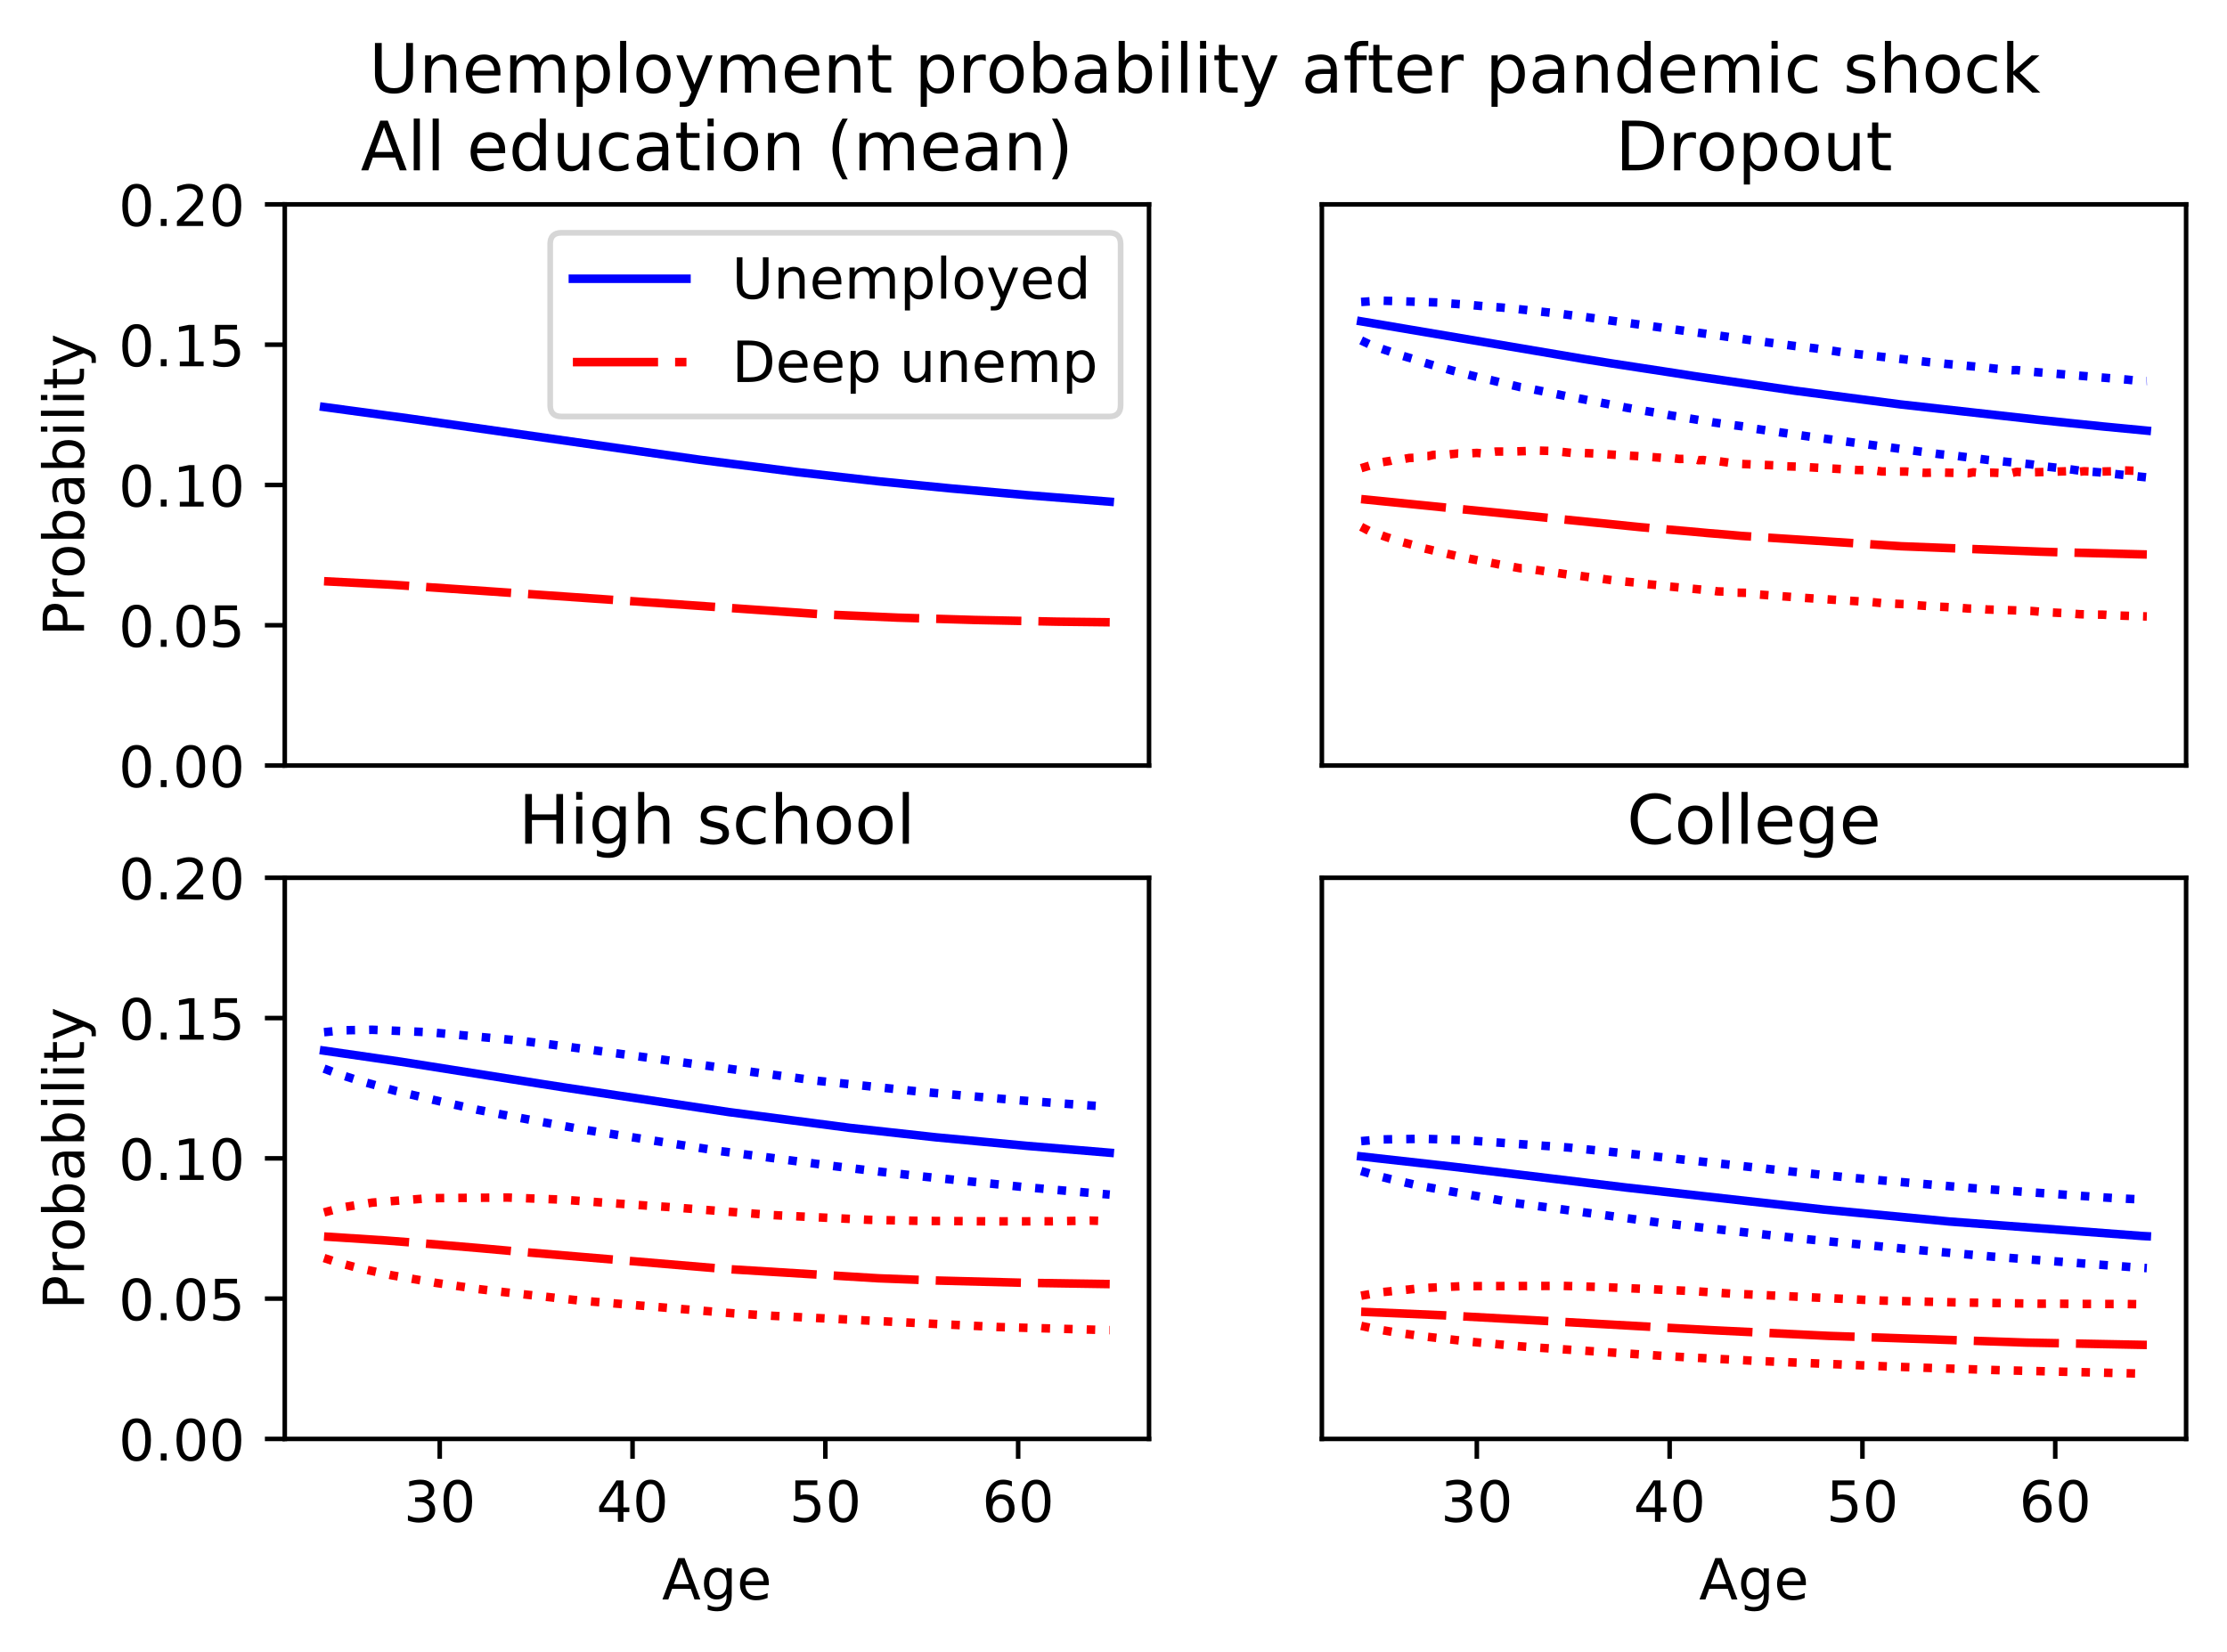 <?xml version="1.0" encoding="utf-8" standalone="no"?>
<!DOCTYPE svg PUBLIC "-//W3C//DTD SVG 1.1//EN"
  "http://www.w3.org/Graphics/SVG/1.1/DTD/svg11.dtd">
<!-- Created with matplotlib (https://matplotlib.org/) -->
<svg height="290.996pt" version="1.1" viewBox="0 0 392.144 290.996" width="392.144pt" xmlns="http://www.w3.org/2000/svg" xmlns:xlink="http://www.w3.org/1999/xlink">
 <defs>
  <style type="text/css">
*{stroke-linecap:butt;stroke-linejoin:round;}
  </style>
 </defs>
 <g id="figure_1">
  <g id="patch_1">
   <path d="M 0 290.996 
L 392.144 290.996 
L 392.144 0 
L 0 0 
z
" style="fill:#ffffff;"/>
  </g>
  <g id="axes_1">
   <g id="patch_2">
    <path d="M 50.144 134.836 
L 202.326 134.836 
L 202.326 36 
L 50.144 36 
z
" style="fill:#ffffff;"/>
   </g>
   <g id="matplotlib.axis_1"/>
   <g id="matplotlib.axis_2">
    <g id="ytick_1">
     <g id="line2d_1">
      <defs>
       <path d="M 0 0 
L -3.5 0 
" id="m59040269ff" style="stroke:#000000;stroke-width:0.8;"/>
      </defs>
      <g>
       <use style="stroke:#000000;stroke-width:0.8;" x="50.144" xlink:href="#m59040269ff" y="134.836"/>
      </g>
     </g>
     <g id="text_1">
      <!-- 0.00 -->
      <defs>
       <path d="M 31.781 66.406 
Q 24.172 66.406 20.328 58.906 
Q 16.5 51.422 16.5 36.375 
Q 16.5 21.391 20.328 13.891 
Q 24.172 6.391 31.781 6.391 
Q 39.453 6.391 43.281 13.891 
Q 47.125 21.391 47.125 36.375 
Q 47.125 51.422 43.281 58.906 
Q 39.453 66.406 31.781 66.406 
z
M 31.781 74.219 
Q 44.047 74.219 50.516 64.516 
Q 56.984 54.828 56.984 36.375 
Q 56.984 17.969 50.516 8.266 
Q 44.047 -1.422 31.781 -1.422 
Q 19.531 -1.422 13.062 8.266 
Q 6.594 17.969 6.594 36.375 
Q 6.594 54.828 13.062 64.516 
Q 19.531 74.219 31.781 74.219 
z
" id="DejaVuSans-48"/>
       <path d="M 10.688 12.406 
L 21 12.406 
L 21 0 
L 10.688 0 
z
" id="DejaVuSans-46"/>
      </defs>
      <g transform="translate(20.878 138.636)scale(0.1 -0.1)">
       <use xlink:href="#DejaVuSans-48"/>
       <use x="63.623" xlink:href="#DejaVuSans-46"/>
       <use x="95.41" xlink:href="#DejaVuSans-48"/>
       <use x="159.033" xlink:href="#DejaVuSans-48"/>
      </g>
     </g>
    </g>
    <g id="ytick_2">
     <g id="line2d_2">
      <g>
       <use style="stroke:#000000;stroke-width:0.8;" x="50.144" xlink:href="#m59040269ff" y="110.127"/>
      </g>
     </g>
     <g id="text_2">
      <!-- 0.05 -->
      <defs>
       <path d="M 10.797 72.906 
L 49.516 72.906 
L 49.516 64.594 
L 19.828 64.594 
L 19.828 46.734 
Q 21.969 47.469 24.109 47.828 
Q 26.266 48.188 28.422 48.188 
Q 40.625 48.188 47.75 41.5 
Q 54.891 34.812 54.891 23.391 
Q 54.891 11.625 47.562 5.094 
Q 40.234 -1.422 26.906 -1.422 
Q 22.312 -1.422 17.547 -0.641 
Q 12.797 0.141 7.719 1.703 
L 7.719 11.625 
Q 12.109 9.234 16.797 8.062 
Q 21.484 6.891 26.703 6.891 
Q 35.156 6.891 40.078 11.328 
Q 45.016 15.766 45.016 23.391 
Q 45.016 31 40.078 35.438 
Q 35.156 39.891 26.703 39.891 
Q 22.75 39.891 18.812 39.016 
Q 14.891 38.141 10.797 36.281 
z
" id="DejaVuSans-53"/>
      </defs>
      <g transform="translate(20.878 113.926)scale(0.1 -0.1)">
       <use xlink:href="#DejaVuSans-48"/>
       <use x="63.623" xlink:href="#DejaVuSans-46"/>
       <use x="95.41" xlink:href="#DejaVuSans-48"/>
       <use x="159.033" xlink:href="#DejaVuSans-53"/>
      </g>
     </g>
    </g>
    <g id="ytick_3">
     <g id="line2d_3">
      <g>
       <use style="stroke:#000000;stroke-width:0.8;" x="50.144" xlink:href="#m59040269ff" y="85.418"/>
      </g>
     </g>
     <g id="text_3">
      <!-- 0.10 -->
      <defs>
       <path d="M 12.406 8.297 
L 28.516 8.297 
L 28.516 63.922 
L 10.984 60.406 
L 10.984 69.391 
L 28.422 72.906 
L 38.281 72.906 
L 38.281 8.297 
L 54.391 8.297 
L 54.391 0 
L 12.406 0 
z
" id="DejaVuSans-49"/>
      </defs>
      <g transform="translate(20.878 89.217)scale(0.1 -0.1)">
       <use xlink:href="#DejaVuSans-48"/>
       <use x="63.623" xlink:href="#DejaVuSans-46"/>
       <use x="95.41" xlink:href="#DejaVuSans-49"/>
       <use x="159.033" xlink:href="#DejaVuSans-48"/>
      </g>
     </g>
    </g>
    <g id="ytick_4">
     <g id="line2d_4">
      <g>
       <use style="stroke:#000000;stroke-width:0.8;" x="50.144" xlink:href="#m59040269ff" y="60.709"/>
      </g>
     </g>
     <g id="text_4">
      <!-- 0.15 -->
      <g transform="translate(20.878 64.508)scale(0.1 -0.1)">
       <use xlink:href="#DejaVuSans-48"/>
       <use x="63.623" xlink:href="#DejaVuSans-46"/>
       <use x="95.41" xlink:href="#DejaVuSans-49"/>
       <use x="159.033" xlink:href="#DejaVuSans-53"/>
      </g>
     </g>
    </g>
    <g id="ytick_5">
     <g id="line2d_5">
      <g>
       <use style="stroke:#000000;stroke-width:0.8;" x="50.144" xlink:href="#m59040269ff" y="36"/>
      </g>
     </g>
     <g id="text_5">
      <!-- 0.20 -->
      <defs>
       <path d="M 19.188 8.297 
L 53.609 8.297 
L 53.609 0 
L 7.328 0 
L 7.328 8.297 
Q 12.938 14.109 22.625 23.891 
Q 32.328 33.688 34.812 36.531 
Q 39.547 41.844 41.422 45.531 
Q 43.312 49.219 43.312 52.781 
Q 43.312 58.594 39.234 62.25 
Q 35.156 65.922 28.609 65.922 
Q 23.969 65.922 18.812 64.312 
Q 13.672 62.703 7.812 59.422 
L 7.812 69.391 
Q 13.766 71.781 18.938 73 
Q 24.125 74.219 28.422 74.219 
Q 39.75 74.219 46.484 68.547 
Q 53.219 62.891 53.219 53.422 
Q 53.219 48.922 51.531 44.891 
Q 49.859 40.875 45.406 35.406 
Q 44.188 33.984 37.641 27.219 
Q 31.109 20.453 19.188 8.297 
z
" id="DejaVuSans-50"/>
      </defs>
      <g transform="translate(20.878 39.799)scale(0.1 -0.1)">
       <use xlink:href="#DejaVuSans-48"/>
       <use x="63.623" xlink:href="#DejaVuSans-46"/>
       <use x="95.41" xlink:href="#DejaVuSans-50"/>
       <use x="159.033" xlink:href="#DejaVuSans-48"/>
      </g>
     </g>
    </g>
    <g id="text_6">
     <!-- Probability -->
     <defs>
      <path d="M 19.672 64.797 
L 19.672 37.406 
L 32.078 37.406 
Q 38.969 37.406 42.719 40.969 
Q 46.484 44.531 46.484 51.125 
Q 46.484 57.672 42.719 61.234 
Q 38.969 64.797 32.078 64.797 
z
M 9.812 72.906 
L 32.078 72.906 
Q 44.344 72.906 50.609 67.359 
Q 56.891 61.812 56.891 51.125 
Q 56.891 40.328 50.609 34.812 
Q 44.344 29.297 32.078 29.297 
L 19.672 29.297 
L 19.672 0 
L 9.812 0 
z
" id="DejaVuSans-80"/>
      <path d="M 41.109 46.297 
Q 39.594 47.172 37.812 47.578 
Q 36.031 48 33.891 48 
Q 26.266 48 22.188 43.047 
Q 18.109 38.094 18.109 28.812 
L 18.109 0 
L 9.078 0 
L 9.078 54.688 
L 18.109 54.688 
L 18.109 46.188 
Q 20.953 51.172 25.484 53.578 
Q 30.031 56 36.531 56 
Q 37.453 56 38.578 55.875 
Q 39.703 55.766 41.062 55.516 
z
" id="DejaVuSans-114"/>
      <path d="M 30.609 48.391 
Q 23.391 48.391 19.188 42.75 
Q 14.984 37.109 14.984 27.297 
Q 14.984 17.484 19.156 11.844 
Q 23.344 6.203 30.609 6.203 
Q 37.797 6.203 41.984 11.859 
Q 46.188 17.531 46.188 27.297 
Q 46.188 37.016 41.984 42.703 
Q 37.797 48.391 30.609 48.391 
z
M 30.609 56 
Q 42.328 56 49.016 48.375 
Q 55.719 40.766 55.719 27.297 
Q 55.719 13.875 49.016 6.219 
Q 42.328 -1.422 30.609 -1.422 
Q 18.844 -1.422 12.172 6.219 
Q 5.516 13.875 5.516 27.297 
Q 5.516 40.766 12.172 48.375 
Q 18.844 56 30.609 56 
z
" id="DejaVuSans-111"/>
      <path d="M 48.688 27.297 
Q 48.688 37.203 44.609 42.844 
Q 40.531 48.484 33.406 48.484 
Q 26.266 48.484 22.188 42.844 
Q 18.109 37.203 18.109 27.297 
Q 18.109 17.391 22.188 11.75 
Q 26.266 6.109 33.406 6.109 
Q 40.531 6.109 44.609 11.75 
Q 48.688 17.391 48.688 27.297 
z
M 18.109 46.391 
Q 20.953 51.266 25.266 53.625 
Q 29.594 56 35.594 56 
Q 45.562 56 51.781 48.094 
Q 58.016 40.188 58.016 27.297 
Q 58.016 14.406 51.781 6.484 
Q 45.562 -1.422 35.594 -1.422 
Q 29.594 -1.422 25.266 0.953 
Q 20.953 3.328 18.109 8.203 
L 18.109 0 
L 9.078 0 
L 9.078 75.984 
L 18.109 75.984 
z
" id="DejaVuSans-98"/>
      <path d="M 34.281 27.484 
Q 23.391 27.484 19.188 25 
Q 14.984 22.516 14.984 16.5 
Q 14.984 11.719 18.141 8.906 
Q 21.297 6.109 26.703 6.109 
Q 34.188 6.109 38.703 11.406 
Q 43.219 16.703 43.219 25.484 
L 43.219 27.484 
z
M 52.203 31.203 
L 52.203 0 
L 43.219 0 
L 43.219 8.297 
Q 40.141 3.328 35.547 0.953 
Q 30.953 -1.422 24.312 -1.422 
Q 15.922 -1.422 10.953 3.297 
Q 6 8.016 6 15.922 
Q 6 25.141 12.172 29.828 
Q 18.359 34.516 30.609 34.516 
L 43.219 34.516 
L 43.219 35.406 
Q 43.219 41.609 39.141 45 
Q 35.062 48.391 27.688 48.391 
Q 23 48.391 18.547 47.266 
Q 14.109 46.141 10.016 43.891 
L 10.016 52.203 
Q 14.938 54.109 19.578 55.047 
Q 24.219 56 28.609 56 
Q 40.484 56 46.344 49.844 
Q 52.203 43.703 52.203 31.203 
z
" id="DejaVuSans-97"/>
      <path d="M 9.422 54.688 
L 18.406 54.688 
L 18.406 0 
L 9.422 0 
z
M 9.422 75.984 
L 18.406 75.984 
L 18.406 64.594 
L 9.422 64.594 
z
" id="DejaVuSans-105"/>
      <path d="M 9.422 75.984 
L 18.406 75.984 
L 18.406 0 
L 9.422 0 
z
" id="DejaVuSans-108"/>
      <path d="M 18.312 70.219 
L 18.312 54.688 
L 36.812 54.688 
L 36.812 47.703 
L 18.312 47.703 
L 18.312 18.016 
Q 18.312 11.328 20.141 9.422 
Q 21.969 7.516 27.594 7.516 
L 36.812 7.516 
L 36.812 0 
L 27.594 0 
Q 17.188 0 13.234 3.875 
Q 9.281 7.766 9.281 18.016 
L 9.281 47.703 
L 2.688 47.703 
L 2.688 54.688 
L 9.281 54.688 
L 9.281 70.219 
z
" id="DejaVuSans-116"/>
      <path d="M 32.172 -5.078 
Q 28.375 -14.844 24.75 -17.812 
Q 21.141 -20.797 15.094 -20.797 
L 7.906 -20.797 
L 7.906 -13.281 
L 13.188 -13.281 
Q 16.891 -13.281 18.938 -11.516 
Q 21 -9.766 23.484 -3.219 
L 25.094 0.875 
L 2.984 54.688 
L 12.5 54.688 
L 29.594 11.922 
L 46.688 54.688 
L 56.203 54.688 
z
" id="DejaVuSans-121"/>
     </defs>
     <g transform="translate(14.798 112.045)rotate(-90)scale(0.1 -0.1)">
      <use xlink:href="#DejaVuSans-80"/>
      <use x="60.287" xlink:href="#DejaVuSans-114"/>
      <use x="101.369" xlink:href="#DejaVuSans-111"/>
      <use x="162.551" xlink:href="#DejaVuSans-98"/>
      <use x="226.027" xlink:href="#DejaVuSans-97"/>
      <use x="287.307" xlink:href="#DejaVuSans-98"/>
      <use x="350.783" xlink:href="#DejaVuSans-105"/>
      <use x="378.566" xlink:href="#DejaVuSans-108"/>
      <use x="406.35" xlink:href="#DejaVuSans-105"/>
      <use x="434.133" xlink:href="#DejaVuSans-116"/>
      <use x="473.342" xlink:href="#DejaVuSans-121"/>
     </g>
    </g>
   </g>
   <g id="line2d_6">
    <path clip-path="url(#p98e1ebd92c)" d="M 57.061 71.687 
L 72.339 73.752 
L 123.264 80.984 
L 140.239 83.139 
L 154.668 84.77 
L 167.399 86.025 
L 180.979 87.224 
L 195.408 88.365 
L 195.408 88.365 
" style="fill:none;stroke:#0000ff;stroke-linecap:square;stroke-width:1.5;"/>
   </g>
   <g id="line2d_7">
    <path clip-path="url(#p98e1ebd92c)" d="M 57.061 102.374 
L 68.944 102.987 
L 85.919 104.137 
L 144.483 108.187 
L 158.063 108.785 
L 171.643 109.197 
L 186.072 109.493 
L 195.408 109.602 
L 195.408 109.602 
" style="fill:none;stroke:#ff0000;stroke-dasharray:15,3;stroke-dashoffset:0;stroke-width:1.5;"/>
   </g>
   <g id="patch_3">
    <path d="M 50.144 134.836 
L 50.144 36 
" style="fill:none;stroke:#000000;stroke-linecap:square;stroke-linejoin:miter;stroke-width:0.8;"/>
   </g>
   <g id="patch_4">
    <path d="M 202.326 134.836 
L 202.326 36 
" style="fill:none;stroke:#000000;stroke-linecap:square;stroke-linejoin:miter;stroke-width:0.8;"/>
   </g>
   <g id="patch_5">
    <path d="M 50.144 134.836 
L 202.326 134.836 
" style="fill:none;stroke:#000000;stroke-linecap:square;stroke-linejoin:miter;stroke-width:0.8;"/>
   </g>
   <g id="patch_6">
    <path d="M 50.144 36 
L 202.326 36 
" style="fill:none;stroke:#000000;stroke-linecap:square;stroke-linejoin:miter;stroke-width:0.8;"/>
   </g>
   <g id="text_7">
    <!-- All education (mean) -->
    <defs>
     <path d="M 34.188 63.188 
L 20.797 26.906 
L 47.609 26.906 
z
M 28.609 72.906 
L 39.797 72.906 
L 67.578 0 
L 57.328 0 
L 50.688 18.703 
L 17.828 18.703 
L 11.188 0 
L 0.781 0 
z
" id="DejaVuSans-65"/>
     <path id="DejaVuSans-32"/>
     <path d="M 56.203 29.594 
L 56.203 25.203 
L 14.891 25.203 
Q 15.484 15.922 20.484 11.062 
Q 25.484 6.203 34.422 6.203 
Q 39.594 6.203 44.453 7.469 
Q 49.312 8.734 54.109 11.281 
L 54.109 2.781 
Q 49.266 0.734 44.188 -0.344 
Q 39.109 -1.422 33.891 -1.422 
Q 20.797 -1.422 13.156 6.188 
Q 5.516 13.812 5.516 26.812 
Q 5.516 40.234 12.766 48.109 
Q 20.016 56 32.328 56 
Q 43.359 56 49.781 48.891 
Q 56.203 41.797 56.203 29.594 
z
M 47.219 32.234 
Q 47.125 39.594 43.094 43.984 
Q 39.062 48.391 32.422 48.391 
Q 24.906 48.391 20.391 44.141 
Q 15.875 39.891 15.188 32.172 
z
" id="DejaVuSans-101"/>
     <path d="M 45.406 46.391 
L 45.406 75.984 
L 54.391 75.984 
L 54.391 0 
L 45.406 0 
L 45.406 8.203 
Q 42.578 3.328 38.25 0.953 
Q 33.938 -1.422 27.875 -1.422 
Q 17.969 -1.422 11.734 6.484 
Q 5.516 14.406 5.516 27.297 
Q 5.516 40.188 11.734 48.094 
Q 17.969 56 27.875 56 
Q 33.938 56 38.25 53.625 
Q 42.578 51.266 45.406 46.391 
z
M 14.797 27.297 
Q 14.797 17.391 18.875 11.75 
Q 22.953 6.109 30.078 6.109 
Q 37.203 6.109 41.297 11.75 
Q 45.406 17.391 45.406 27.297 
Q 45.406 37.203 41.297 42.844 
Q 37.203 48.484 30.078 48.484 
Q 22.953 48.484 18.875 42.844 
Q 14.797 37.203 14.797 27.297 
z
" id="DejaVuSans-100"/>
     <path d="M 8.5 21.578 
L 8.5 54.688 
L 17.484 54.688 
L 17.484 21.922 
Q 17.484 14.156 20.5 10.266 
Q 23.531 6.391 29.594 6.391 
Q 36.859 6.391 41.078 11.031 
Q 45.312 15.672 45.312 23.688 
L 45.312 54.688 
L 54.297 54.688 
L 54.297 0 
L 45.312 0 
L 45.312 8.406 
Q 42.047 3.422 37.719 1 
Q 33.406 -1.422 27.688 -1.422 
Q 18.266 -1.422 13.375 4.438 
Q 8.5 10.297 8.5 21.578 
z
M 31.109 56 
z
" id="DejaVuSans-117"/>
     <path d="M 48.781 52.594 
L 48.781 44.188 
Q 44.969 46.297 41.141 47.344 
Q 37.312 48.391 33.406 48.391 
Q 24.656 48.391 19.812 42.844 
Q 14.984 37.312 14.984 27.297 
Q 14.984 17.281 19.812 11.734 
Q 24.656 6.203 33.406 6.203 
Q 37.312 6.203 41.141 7.25 
Q 44.969 8.297 48.781 10.406 
L 48.781 2.094 
Q 45.016 0.344 40.984 -0.531 
Q 36.969 -1.422 32.422 -1.422 
Q 20.062 -1.422 12.781 6.344 
Q 5.516 14.109 5.516 27.297 
Q 5.516 40.672 12.859 48.328 
Q 20.219 56 33.016 56 
Q 37.156 56 41.109 55.141 
Q 45.062 54.297 48.781 52.594 
z
" id="DejaVuSans-99"/>
     <path d="M 54.891 33.016 
L 54.891 0 
L 45.906 0 
L 45.906 32.719 
Q 45.906 40.484 42.875 44.328 
Q 39.844 48.188 33.797 48.188 
Q 26.516 48.188 22.312 43.547 
Q 18.109 38.922 18.109 30.906 
L 18.109 0 
L 9.078 0 
L 9.078 54.688 
L 18.109 54.688 
L 18.109 46.188 
Q 21.344 51.125 25.703 53.562 
Q 30.078 56 35.797 56 
Q 45.219 56 50.047 50.172 
Q 54.891 44.344 54.891 33.016 
z
" id="DejaVuSans-110"/>
     <path d="M 31 75.875 
Q 24.469 64.656 21.281 53.656 
Q 18.109 42.672 18.109 31.391 
Q 18.109 20.125 21.312 9.062 
Q 24.516 -2 31 -13.188 
L 23.188 -13.188 
Q 15.875 -1.703 12.234 9.375 
Q 8.594 20.453 8.594 31.391 
Q 8.594 42.281 12.203 53.312 
Q 15.828 64.359 23.188 75.875 
z
" id="DejaVuSans-40"/>
     <path d="M 52 44.188 
Q 55.375 50.25 60.062 53.125 
Q 64.75 56 71.094 56 
Q 79.641 56 84.281 50.016 
Q 88.922 44.047 88.922 33.016 
L 88.922 0 
L 79.891 0 
L 79.891 32.719 
Q 79.891 40.578 77.094 44.375 
Q 74.312 48.188 68.609 48.188 
Q 61.625 48.188 57.562 43.547 
Q 53.516 38.922 53.516 30.906 
L 53.516 0 
L 44.484 0 
L 44.484 32.719 
Q 44.484 40.625 41.703 44.406 
Q 38.922 48.188 33.109 48.188 
Q 26.219 48.188 22.156 43.531 
Q 18.109 38.875 18.109 30.906 
L 18.109 0 
L 9.078 0 
L 9.078 54.688 
L 18.109 54.688 
L 18.109 46.188 
Q 21.188 51.219 25.484 53.609 
Q 29.781 56 35.688 56 
Q 41.656 56 45.828 52.969 
Q 50 49.953 52 44.188 
z
" id="DejaVuSans-109"/>
     <path d="M 8.016 75.875 
L 15.828 75.875 
Q 23.141 64.359 26.781 53.312 
Q 30.422 42.281 30.422 31.391 
Q 30.422 20.453 26.781 9.375 
Q 23.141 -1.703 15.828 -13.188 
L 8.016 -13.188 
Q 14.5 -2 17.703 9.062 
Q 20.906 20.125 20.906 31.391 
Q 20.906 42.672 17.703 53.656 
Q 14.5 64.656 8.016 75.875 
z
" id="DejaVuSans-41"/>
    </defs>
    <g transform="translate(63.513 30)scale(0.12 -0.12)">
     <use xlink:href="#DejaVuSans-65"/>
     <use x="68.408" xlink:href="#DejaVuSans-108"/>
     <use x="96.191" xlink:href="#DejaVuSans-108"/>
     <use x="123.975" xlink:href="#DejaVuSans-32"/>
     <use x="155.762" xlink:href="#DejaVuSans-101"/>
     <use x="217.285" xlink:href="#DejaVuSans-100"/>
     <use x="280.762" xlink:href="#DejaVuSans-117"/>
     <use x="344.141" xlink:href="#DejaVuSans-99"/>
     <use x="399.121" xlink:href="#DejaVuSans-97"/>
     <use x="460.4" xlink:href="#DejaVuSans-116"/>
     <use x="499.609" xlink:href="#DejaVuSans-105"/>
     <use x="527.393" xlink:href="#DejaVuSans-111"/>
     <use x="588.574" xlink:href="#DejaVuSans-110"/>
     <use x="651.953" xlink:href="#DejaVuSans-32"/>
     <use x="683.74" xlink:href="#DejaVuSans-40"/>
     <use x="722.754" xlink:href="#DejaVuSans-109"/>
     <use x="820.166" xlink:href="#DejaVuSans-101"/>
     <use x="881.689" xlink:href="#DejaVuSans-97"/>
     <use x="942.969" xlink:href="#DejaVuSans-110"/>
     <use x="1006.348" xlink:href="#DejaVuSans-41"/>
    </g>
   </g>
   <g id="legend_1">
    <g id="patch_7">
     <path d="M 98.876 73.356 
L 195.326 73.356 
Q 197.326 73.356 197.326 71.356 
L 197.326 43 
Q 197.326 41 195.326 41 
L 98.876 41 
Q 96.876 41 96.876 43 
L 96.876 71.356 
Q 96.876 73.356 98.876 73.356 
z
" style="fill:#ffffff;opacity:0.8;stroke:#cccccc;stroke-linejoin:miter;"/>
    </g>
    <g id="line2d_8">
     <path d="M 100.876 49.098 
L 120.876 49.098 
" style="fill:none;stroke:#0000ff;stroke-linecap:square;stroke-width:1.5;"/>
    </g>
    <g id="line2d_9"/>
    <g id="text_8">
     <!-- Unemployed -->
     <defs>
      <path d="M 8.688 72.906 
L 18.609 72.906 
L 18.609 28.609 
Q 18.609 16.891 22.844 11.734 
Q 27.094 6.594 36.625 6.594 
Q 46.094 6.594 50.344 11.734 
Q 54.594 16.891 54.594 28.609 
L 54.594 72.906 
L 64.5 72.906 
L 64.5 27.391 
Q 64.5 13.141 57.438 5.859 
Q 50.391 -1.422 36.625 -1.422 
Q 22.797 -1.422 15.734 5.859 
Q 8.688 13.141 8.688 27.391 
z
" id="DejaVuSans-85"/>
      <path d="M 18.109 8.203 
L 18.109 -20.797 
L 9.078 -20.797 
L 9.078 54.688 
L 18.109 54.688 
L 18.109 46.391 
Q 20.953 51.266 25.266 53.625 
Q 29.594 56 35.594 56 
Q 45.562 56 51.781 48.094 
Q 58.016 40.188 58.016 27.297 
Q 58.016 14.406 51.781 6.484 
Q 45.562 -1.422 35.594 -1.422 
Q 29.594 -1.422 25.266 0.953 
Q 20.953 3.328 18.109 8.203 
z
M 48.688 27.297 
Q 48.688 37.203 44.609 42.844 
Q 40.531 48.484 33.406 48.484 
Q 26.266 48.484 22.188 42.844 
Q 18.109 37.203 18.109 27.297 
Q 18.109 17.391 22.188 11.75 
Q 26.266 6.109 33.406 6.109 
Q 40.531 6.109 44.609 11.75 
Q 48.688 17.391 48.688 27.297 
z
" id="DejaVuSans-112"/>
     </defs>
     <g transform="translate(128.876 52.598)scale(0.1 -0.1)">
      <use xlink:href="#DejaVuSans-85"/>
      <use x="73.193" xlink:href="#DejaVuSans-110"/>
      <use x="136.572" xlink:href="#DejaVuSans-101"/>
      <use x="198.096" xlink:href="#DejaVuSans-109"/>
      <use x="295.508" xlink:href="#DejaVuSans-112"/>
      <use x="358.984" xlink:href="#DejaVuSans-108"/>
      <use x="386.768" xlink:href="#DejaVuSans-111"/>
      <use x="447.949" xlink:href="#DejaVuSans-121"/>
      <use x="507.129" xlink:href="#DejaVuSans-101"/>
      <use x="568.652" xlink:href="#DejaVuSans-100"/>
     </g>
    </g>
    <g id="line2d_10">
     <path d="M 100.876 63.777 
L 120.876 63.777 
" style="fill:none;stroke:#ff0000;stroke-dasharray:15,3;stroke-dashoffset:0;stroke-width:1.5;"/>
    </g>
    <g id="line2d_11"/>
    <g id="text_9">
     <!-- Deep unemp -->
     <defs>
      <path d="M 19.672 64.797 
L 19.672 8.109 
L 31.594 8.109 
Q 46.688 8.109 53.688 14.938 
Q 60.688 21.781 60.688 36.531 
Q 60.688 51.172 53.688 57.984 
Q 46.688 64.797 31.594 64.797 
z
M 9.812 72.906 
L 30.078 72.906 
Q 51.266 72.906 61.172 64.094 
Q 71.094 55.281 71.094 36.531 
Q 71.094 17.672 61.125 8.828 
Q 51.172 0 30.078 0 
L 9.812 0 
z
" id="DejaVuSans-68"/>
     </defs>
     <g transform="translate(128.876 67.277)scale(0.1 -0.1)">
      <use xlink:href="#DejaVuSans-68"/>
      <use x="77.002" xlink:href="#DejaVuSans-101"/>
      <use x="138.525" xlink:href="#DejaVuSans-101"/>
      <use x="200.049" xlink:href="#DejaVuSans-112"/>
      <use x="263.525" xlink:href="#DejaVuSans-32"/>
      <use x="295.312" xlink:href="#DejaVuSans-117"/>
      <use x="358.691" xlink:href="#DejaVuSans-110"/>
      <use x="422.07" xlink:href="#DejaVuSans-101"/>
      <use x="483.594" xlink:href="#DejaVuSans-109"/>
      <use x="581.006" xlink:href="#DejaVuSans-112"/>
     </g>
    </g>
   </g>
  </g>
  <g id="axes_2">
   <g id="patch_8">
    <path d="M 232.762 134.836 
L 384.944 134.836 
L 384.944 36 
L 232.762 36 
z
" style="fill:#ffffff;"/>
   </g>
   <g id="matplotlib.axis_3"/>
   <g id="matplotlib.axis_4"/>
   <g id="line2d_12">
    <path clip-path="url(#pb7736f0681)" d="M 239.679 53.184 
L 243.074 52.95 
L 253.259 53.279 
L 254.957 53.432 
L 258.352 53.67 
L 262.596 54.052 
L 264.293 54.154 
L 266.839 54.391 
L 274.478 55.238 
L 279.571 55.901 
L 303.336 59.201 
L 307.58 59.816 
L 316.067 60.945 
L 319.462 61.333 
L 322.857 61.809 
L 324.555 62.082 
L 339.832 63.803 
L 342.379 64.058 
L 349.169 64.694 
L 351.715 64.976 
L 354.261 65.208 
L 355.11 65.182 
L 357.656 65.465 
L 374.631 66.87 
L 377.178 67.154 
L 378.026 67.116 
L 378.026 67.116 
" style="fill:none;stroke:#0000ff;stroke-dasharray:1.5,2.475;stroke-dashoffset:0;stroke-width:1.5;"/>
   </g>
   <g id="line2d_13">
    <path clip-path="url(#pb7736f0681)" d="M 239.679 82.462 
L 243.074 81.448 
L 244.772 81.186 
L 245.621 80.959 
L 246.469 80.971 
L 248.167 80.661 
L 249.016 80.629 
L 249.864 80.36 
L 251.562 80.319 
L 252.411 80.111 
L 254.957 80.057 
L 256.654 79.878 
L 257.503 79.915 
L 260.049 79.773 
L 260.898 79.844 
L 263.444 79.531 
L 265.991 79.539 
L 271.083 79.373 
L 273.629 79.441 
L 276.176 79.715 
L 277.873 79.878 
L 278.722 79.777 
L 281.268 79.892 
L 282.966 80.017 
L 288.058 80.32 
L 290.605 80.484 
L 294 80.744 
L 294.848 80.732 
L 295.697 80.836 
L 298.243 80.802 
L 299.092 81.055 
L 299.941 81.027 
L 300.79 81.161 
L 302.487 81.216 
L 305.882 81.687 
L 309.277 81.831 
L 312.672 81.969 
L 314.37 82.128 
L 316.916 82.207 
L 327.101 82.783 
L 329.647 82.8 
L 331.345 83.043 
L 335.589 83.052 
L 337.286 83.171 
L 338.984 83.281 
L 341.53 83.214 
L 346.622 83.36 
L 347.471 83.181 
L 348.32 83.273 
L 350.866 83.247 
L 353.412 83.368 
L 354.261 83.305 
L 355.11 83.106 
L 356.808 83.226 
L 365.295 82.966 
L 366.144 83.088 
L 366.993 83.003 
L 367.841 83.039 
L 368.69 82.914 
L 369.539 83.065 
L 371.236 83.027 
L 372.934 82.991 
L 373.783 82.848 
L 377.178 82.967 
L 378.026 82.743 
L 378.026 82.743 
" style="fill:none;stroke:#ff0000;stroke-dasharray:1.5,2.475;stroke-dashoffset:0;stroke-width:1.5;"/>
   </g>
   <g id="line2d_14">
    <path clip-path="url(#pb7736f0681)" d="M 239.679 59.957 
L 241.377 60.772 
L 243.923 61.648 
L 246.469 62.522 
L 249.016 63.276 
L 250.713 63.853 
L 252.411 64.35 
L 255.806 65.29 
L 260.898 66.6 
L 262.596 66.964 
L 264.293 67.388 
L 265.991 67.78 
L 267.688 68.183 
L 269.386 68.454 
L 276.176 69.854 
L 277.873 70.145 
L 286.361 71.797 
L 289.756 72.388 
L 292.302 72.799 
L 294 73.134 
L 301.638 74.391 
L 303.336 74.636 
L 307.58 75.189 
L 309.277 75.555 
L 318.614 76.896 
L 325.404 77.82 
L 328.799 78.266 
L 330.496 78.499 
L 341.53 79.993 
L 344.076 80.238 
L 350.017 81.007 
L 352.564 81.258 
L 357.656 81.788 
L 360.203 82.162 
L 364.446 82.651 
L 366.144 82.895 
L 369.539 83.185 
L 378.026 84.081 
L 378.026 84.081 
" style="fill:none;stroke:#0000ff;stroke-dasharray:1.5,2.475;stroke-dashoffset:0;stroke-width:1.5;"/>
   </g>
   <g id="line2d_15">
    <path clip-path="url(#pb7736f0681)" d="M 239.679 92.787 
L 241.377 93.677 
L 242.226 93.909 
L 243.923 94.526 
L 246.469 95.365 
L 249.016 96.037 
L 249.864 96.369 
L 257.503 98.163 
L 264.293 99.477 
L 265.991 99.773 
L 267.688 100.083 
L 268.537 100.096 
L 276.176 101.207 
L 277.873 101.38 
L 284.663 102.307 
L 288.058 102.609 
L 288.907 102.795 
L 292.302 103.082 
L 294 103.31 
L 301.638 104.046 
L 302.487 104.166 
L 304.185 104.206 
L 305.882 104.388 
L 307.58 104.413 
L 309.277 104.682 
L 316.916 105.253 
L 320.311 105.475 
L 329.647 106.057 
L 331.345 106.223 
L 335.589 106.424 
L 337.286 106.585 
L 340.681 106.831 
L 342.379 106.9 
L 344.925 107.044 
L 346.622 107.182 
L 348.32 107.236 
L 350.017 107.355 
L 352.564 107.428 
L 357.656 107.608 
L 360.203 107.827 
L 364.446 108.038 
L 366.144 108.179 
L 368.69 108.247 
L 370.388 108.266 
L 372.085 108.387 
L 377.178 108.552 
L 378.026 108.577 
L 378.026 108.577 
" style="fill:none;stroke:#ff0000;stroke-dasharray:1.5,2.475;stroke-dashoffset:0;stroke-width:1.5;"/>
   </g>
   <g id="line2d_16">
    <path clip-path="url(#pb7736f0681)" d="M 239.679 56.598 
L 278.722 63.199 
L 283.815 64.012 
L 294.848 65.7 
L 298.243 66.235 
L 316.067 68.816 
L 334.74 71.242 
L 359.354 73.986 
L 364.446 74.513 
L 370.388 75.122 
L 378.026 75.852 
L 378.026 75.852 
" style="fill:none;stroke:#0000ff;stroke-linecap:square;stroke-width:1.5;"/>
   </g>
   <g id="line2d_17">
    <path clip-path="url(#pb7736f0681)" d="M 239.679 87.905 
L 288.907 92.854 
L 297.395 93.582 
L 300.79 93.896 
L 304.185 94.17 
L 306.731 94.397 
L 334.74 96.212 
L 359.354 97.17 
L 362.749 97.275 
L 378.026 97.665 
L 378.026 97.665 
" style="fill:none;stroke:#ff0000;stroke-dasharray:15,3;stroke-dashoffset:0;stroke-width:1.5;"/>
   </g>
   <g id="patch_9">
    <path d="M 232.762 134.836 
L 232.762 36 
" style="fill:none;stroke:#000000;stroke-linecap:square;stroke-linejoin:miter;stroke-width:0.8;"/>
   </g>
   <g id="patch_10">
    <path d="M 384.944 134.836 
L 384.944 36 
" style="fill:none;stroke:#000000;stroke-linecap:square;stroke-linejoin:miter;stroke-width:0.8;"/>
   </g>
   <g id="patch_11">
    <path d="M 232.762 134.836 
L 384.944 134.836 
" style="fill:none;stroke:#000000;stroke-linecap:square;stroke-linejoin:miter;stroke-width:0.8;"/>
   </g>
   <g id="patch_12">
    <path d="M 232.762 36 
L 384.944 36 
" style="fill:none;stroke:#000000;stroke-linecap:square;stroke-linejoin:miter;stroke-width:0.8;"/>
   </g>
   <g id="text_10">
    <!-- Dropout -->
    <g transform="translate(284.462 30)scale(0.12 -0.12)">
     <use xlink:href="#DejaVuSans-68"/>
     <use x="77.002" xlink:href="#DejaVuSans-114"/>
     <use x="118.084" xlink:href="#DejaVuSans-111"/>
     <use x="179.266" xlink:href="#DejaVuSans-112"/>
     <use x="242.742" xlink:href="#DejaVuSans-111"/>
     <use x="303.924" xlink:href="#DejaVuSans-117"/>
     <use x="367.303" xlink:href="#DejaVuSans-116"/>
    </g>
   </g>
  </g>
  <g id="axes_3">
   <g id="patch_13">
    <path d="M 50.144 253.44 
L 202.326 253.44 
L 202.326 154.604 
L 50.144 154.604 
z
" style="fill:#ffffff;"/>
   </g>
   <g id="matplotlib.axis_5">
    <g id="xtick_1">
     <g id="line2d_18">
      <defs>
       <path d="M 0 0 
L 0 3.5 
" id="m18e2a36f46" style="stroke:#000000;stroke-width:0.8;"/>
      </defs>
      <g>
       <use style="stroke:#000000;stroke-width:0.8;" x="77.431" xlink:href="#m18e2a36f46" y="253.44"/>
      </g>
     </g>
     <g id="text_11">
      <!-- 30 -->
      <defs>
       <path d="M 40.578 39.312 
Q 47.656 37.797 51.625 33 
Q 55.609 28.219 55.609 21.188 
Q 55.609 10.406 48.188 4.484 
Q 40.766 -1.422 27.094 -1.422 
Q 22.516 -1.422 17.656 -0.516 
Q 12.797 0.391 7.625 2.203 
L 7.625 11.719 
Q 11.719 9.328 16.594 8.109 
Q 21.484 6.891 26.812 6.891 
Q 36.078 6.891 40.938 10.547 
Q 45.797 14.203 45.797 21.188 
Q 45.797 27.641 41.281 31.266 
Q 36.766 34.906 28.719 34.906 
L 20.219 34.906 
L 20.219 43.016 
L 29.109 43.016 
Q 36.375 43.016 40.234 45.922 
Q 44.094 48.828 44.094 54.297 
Q 44.094 59.906 40.109 62.906 
Q 36.141 65.922 28.719 65.922 
Q 24.656 65.922 20.016 65.031 
Q 15.375 64.156 9.812 62.312 
L 9.812 71.094 
Q 15.438 72.656 20.344 73.438 
Q 25.25 74.219 29.594 74.219 
Q 40.828 74.219 47.359 69.109 
Q 53.906 64.016 53.906 55.328 
Q 53.906 49.266 50.438 45.094 
Q 46.969 40.922 40.578 39.312 
z
" id="DejaVuSans-51"/>
      </defs>
      <g transform="translate(71.069 268.038)scale(0.1 -0.1)">
       <use xlink:href="#DejaVuSans-51"/>
       <use x="63.623" xlink:href="#DejaVuSans-48"/>
      </g>
     </g>
    </g>
    <g id="xtick_2">
     <g id="line2d_19">
      <g>
       <use style="stroke:#000000;stroke-width:0.8;" x="111.381" xlink:href="#m18e2a36f46" y="253.44"/>
      </g>
     </g>
     <g id="text_12">
      <!-- 40 -->
      <defs>
       <path d="M 37.797 64.312 
L 12.891 25.391 
L 37.797 25.391 
z
M 35.203 72.906 
L 47.609 72.906 
L 47.609 25.391 
L 58.016 25.391 
L 58.016 17.188 
L 47.609 17.188 
L 47.609 0 
L 37.797 0 
L 37.797 17.188 
L 4.891 17.188 
L 4.891 26.703 
z
" id="DejaVuSans-52"/>
      </defs>
      <g transform="translate(105.019 268.038)scale(0.1 -0.1)">
       <use xlink:href="#DejaVuSans-52"/>
       <use x="63.623" xlink:href="#DejaVuSans-48"/>
      </g>
     </g>
    </g>
    <g id="xtick_3">
     <g id="line2d_20">
      <g>
       <use style="stroke:#000000;stroke-width:0.8;" x="145.332" xlink:href="#m18e2a36f46" y="253.44"/>
      </g>
     </g>
     <g id="text_13">
      <!-- 50 -->
      <g transform="translate(138.969 268.038)scale(0.1 -0.1)">
       <use xlink:href="#DejaVuSans-53"/>
       <use x="63.623" xlink:href="#DejaVuSans-48"/>
      </g>
     </g>
    </g>
    <g id="xtick_4">
     <g id="line2d_21">
      <g>
       <use style="stroke:#000000;stroke-width:0.8;" x="179.282" xlink:href="#m18e2a36f46" y="253.44"/>
      </g>
     </g>
     <g id="text_14">
      <!-- 60 -->
      <defs>
       <path d="M 33.016 40.375 
Q 26.375 40.375 22.484 35.828 
Q 18.609 31.297 18.609 23.391 
Q 18.609 15.531 22.484 10.953 
Q 26.375 6.391 33.016 6.391 
Q 39.656 6.391 43.531 10.953 
Q 47.406 15.531 47.406 23.391 
Q 47.406 31.297 43.531 35.828 
Q 39.656 40.375 33.016 40.375 
z
M 52.594 71.297 
L 52.594 62.312 
Q 48.875 64.062 45.094 64.984 
Q 41.312 65.922 37.594 65.922 
Q 27.828 65.922 22.672 59.328 
Q 17.531 52.734 16.797 39.406 
Q 19.672 43.656 24.016 45.922 
Q 28.375 48.188 33.594 48.188 
Q 44.578 48.188 50.953 41.516 
Q 57.328 34.859 57.328 23.391 
Q 57.328 12.156 50.688 5.359 
Q 44.047 -1.422 33.016 -1.422 
Q 20.359 -1.422 13.672 8.266 
Q 6.984 17.969 6.984 36.375 
Q 6.984 53.656 15.188 63.938 
Q 23.391 74.219 37.203 74.219 
Q 40.922 74.219 44.703 73.484 
Q 48.484 72.75 52.594 71.297 
z
" id="DejaVuSans-54"/>
      </defs>
      <g transform="translate(172.919 268.038)scale(0.1 -0.1)">
       <use xlink:href="#DejaVuSans-54"/>
       <use x="63.623" xlink:href="#DejaVuSans-48"/>
      </g>
     </g>
    </g>
    <g id="text_15">
     <!-- Age -->
     <defs>
      <path d="M 45.406 27.984 
Q 45.406 37.75 41.375 43.109 
Q 37.359 48.484 30.078 48.484 
Q 22.859 48.484 18.828 43.109 
Q 14.797 37.75 14.797 27.984 
Q 14.797 18.266 18.828 12.891 
Q 22.859 7.516 30.078 7.516 
Q 37.359 7.516 41.375 12.891 
Q 45.406 18.266 45.406 27.984 
z
M 54.391 6.781 
Q 54.391 -7.172 48.188 -13.984 
Q 42 -20.797 29.203 -20.797 
Q 24.469 -20.797 20.266 -20.094 
Q 16.062 -19.391 12.109 -17.922 
L 12.109 -9.188 
Q 16.062 -11.328 19.922 -12.344 
Q 23.781 -13.375 27.781 -13.375 
Q 36.625 -13.375 41.016 -8.766 
Q 45.406 -4.156 45.406 5.172 
L 45.406 9.625 
Q 42.625 4.781 38.281 2.391 
Q 33.938 0 27.875 0 
Q 17.828 0 11.672 7.656 
Q 5.516 15.328 5.516 27.984 
Q 5.516 40.672 11.672 48.328 
Q 17.828 56 27.875 56 
Q 33.938 56 38.281 53.609 
Q 42.625 51.219 45.406 46.391 
L 45.406 54.688 
L 54.391 54.688 
z
" id="DejaVuSans-103"/>
     </defs>
     <g transform="translate(116.564 281.717)scale(0.1 -0.1)">
      <use xlink:href="#DejaVuSans-65"/>
      <use x="68.408" xlink:href="#DejaVuSans-103"/>
      <use x="131.885" xlink:href="#DejaVuSans-101"/>
     </g>
    </g>
   </g>
   <g id="matplotlib.axis_6">
    <g id="ytick_6">
     <g id="line2d_22">
      <g>
       <use style="stroke:#000000;stroke-width:0.8;" x="50.144" xlink:href="#m59040269ff" y="253.44"/>
      </g>
     </g>
     <g id="text_16">
      <!-- 0.00 -->
      <g transform="translate(20.878 257.239)scale(0.1 -0.1)">
       <use xlink:href="#DejaVuSans-48"/>
       <use x="63.623" xlink:href="#DejaVuSans-46"/>
       <use x="95.41" xlink:href="#DejaVuSans-48"/>
       <use x="159.033" xlink:href="#DejaVuSans-48"/>
      </g>
     </g>
    </g>
    <g id="ytick_7">
     <g id="line2d_23">
      <g>
       <use style="stroke:#000000;stroke-width:0.8;" x="50.144" xlink:href="#m59040269ff" y="228.731"/>
      </g>
     </g>
     <g id="text_17">
      <!-- 0.05 -->
      <g transform="translate(20.878 232.53)scale(0.1 -0.1)">
       <use xlink:href="#DejaVuSans-48"/>
       <use x="63.623" xlink:href="#DejaVuSans-46"/>
       <use x="95.41" xlink:href="#DejaVuSans-48"/>
       <use x="159.033" xlink:href="#DejaVuSans-53"/>
      </g>
     </g>
    </g>
    <g id="ytick_8">
     <g id="line2d_24">
      <g>
       <use style="stroke:#000000;stroke-width:0.8;" x="50.144" xlink:href="#m59040269ff" y="204.022"/>
      </g>
     </g>
     <g id="text_18">
      <!-- 0.10 -->
      <g transform="translate(20.878 207.821)scale(0.1 -0.1)">
       <use xlink:href="#DejaVuSans-48"/>
       <use x="63.623" xlink:href="#DejaVuSans-46"/>
       <use x="95.41" xlink:href="#DejaVuSans-49"/>
       <use x="159.033" xlink:href="#DejaVuSans-48"/>
      </g>
     </g>
    </g>
    <g id="ytick_9">
     <g id="line2d_25">
      <g>
       <use style="stroke:#000000;stroke-width:0.8;" x="50.144" xlink:href="#m59040269ff" y="179.313"/>
      </g>
     </g>
     <g id="text_19">
      <!-- 0.15 -->
      <g transform="translate(20.878 183.112)scale(0.1 -0.1)">
       <use xlink:href="#DejaVuSans-48"/>
       <use x="63.623" xlink:href="#DejaVuSans-46"/>
       <use x="95.41" xlink:href="#DejaVuSans-49"/>
       <use x="159.033" xlink:href="#DejaVuSans-53"/>
      </g>
     </g>
    </g>
    <g id="ytick_10">
     <g id="line2d_26">
      <g>
       <use style="stroke:#000000;stroke-width:0.8;" x="50.144" xlink:href="#m59040269ff" y="154.604"/>
      </g>
     </g>
     <g id="text_20">
      <!-- 0.20 -->
      <g transform="translate(20.878 158.403)scale(0.1 -0.1)">
       <use xlink:href="#DejaVuSans-48"/>
       <use x="63.623" xlink:href="#DejaVuSans-46"/>
       <use x="95.41" xlink:href="#DejaVuSans-50"/>
       <use x="159.033" xlink:href="#DejaVuSans-48"/>
      </g>
     </g>
    </g>
    <g id="text_21">
     <!-- Probability -->
     <g transform="translate(14.798 230.648)rotate(-90)scale(0.1 -0.1)">
      <use xlink:href="#DejaVuSans-80"/>
      <use x="60.287" xlink:href="#DejaVuSans-114"/>
      <use x="101.369" xlink:href="#DejaVuSans-111"/>
      <use x="162.551" xlink:href="#DejaVuSans-98"/>
      <use x="226.027" xlink:href="#DejaVuSans-97"/>
      <use x="287.307" xlink:href="#DejaVuSans-98"/>
      <use x="350.783" xlink:href="#DejaVuSans-105"/>
      <use x="378.566" xlink:href="#DejaVuSans-108"/>
      <use x="406.35" xlink:href="#DejaVuSans-105"/>
      <use x="434.133" xlink:href="#DejaVuSans-116"/>
      <use x="473.342" xlink:href="#DejaVuSans-121"/>
     </g>
    </g>
   </g>
   <g id="line2d_27">
    <path clip-path="url(#p6ad0489cc8)" d="M 57.061 181.801 
L 60.456 181.467 
L 65.549 181.375 
L 75.734 181.817 
L 91.011 183.238 
L 96.953 183.966 
L 104.591 184.988 
L 143.634 190.328 
L 162.307 192.31 
L 169.097 192.907 
L 179.282 193.79 
L 184.374 194.168 
L 191.164 194.661 
L 195.408 194.932 
L 195.408 194.932 
" style="fill:none;stroke:#0000ff;stroke-dasharray:1.5,2.475;stroke-dashoffset:0;stroke-width:1.5;"/>
   </g>
   <g id="line2d_28">
    <path clip-path="url(#p6ad0489cc8)" d="M 57.061 213.549 
L 60.456 212.639 
L 65.549 211.817 
L 75.734 211.036 
L 89.314 210.925 
L 98.65 211.283 
L 113.928 212.349 
L 117.323 212.568 
L 135.995 214.014 
L 140.239 214.227 
L 152.97 214.848 
L 162.307 215.042 
L 167.399 215.069 
L 174.189 215.123 
L 178.433 215.122 
L 180.131 215.126 
L 182.677 215.101 
L 185.223 215.113 
L 192.013 214.987 
L 193.711 215.039 
L 195.408 214.907 
L 195.408 214.907 
" style="fill:none;stroke:#ff0000;stroke-dasharray:1.5,2.475;stroke-dashoffset:0;stroke-width:1.5;"/>
   </g>
   <g id="line2d_29">
    <path clip-path="url(#p6ad0489cc8)" d="M 57.061 188.221 
L 59.607 189.179 
L 63.002 190.269 
L 69.792 192.178 
L 78.28 194.179 
L 84.221 195.496 
L 88.465 196.318 
L 91.86 196.955 
L 102.045 198.845 
L 126.659 202.727 
L 146.18 205.31 
L 154.668 206.34 
L 162.307 207.205 
L 180.131 209.066 
L 195.408 210.409 
L 195.408 210.409 
" style="fill:none;stroke:#0000ff;stroke-dasharray:1.5,2.475;stroke-dashoffset:0;stroke-width:1.5;"/>
   </g>
   <g id="line2d_30">
    <path clip-path="url(#p6ad0489cc8)" d="M 57.061 221.582 
L 59.607 222.418 
L 63.002 223.31 
L 68.944 224.614 
L 76.582 225.931 
L 79.129 226.306 
L 84.221 227.045 
L 88.465 227.55 
L 91.86 227.933 
L 102.045 229.064 
L 129.205 231.326 
L 135.995 231.756 
L 175.887 233.739 
L 194.559 234.259 
L 195.408 234.278 
L 195.408 234.278 
" style="fill:none;stroke:#ff0000;stroke-dasharray:1.5,2.475;stroke-dashoffset:0;stroke-width:1.5;"/>
   </g>
   <g id="line2d_31">
    <path clip-path="url(#p6ad0489cc8)" d="M 57.061 185.055 
L 70.641 187.013 
L 95.255 190.899 
L 99.499 191.558 
L 128.357 195.877 
L 149.575 198.646 
L 164.853 200.324 
L 180.979 201.837 
L 195.408 203.034 
L 195.408 203.034 
" style="fill:none;stroke:#0000ff;stroke-linecap:square;stroke-width:1.5;"/>
   </g>
   <g id="line2d_32">
    <path clip-path="url(#p6ad0489cc8)" d="M 57.061 217.789 
L 68.095 218.5 
L 74.036 218.96 
L 84.221 219.816 
L 91.011 220.427 
L 127.508 223.492 
L 154.668 225.15 
L 164.853 225.541 
L 180.131 225.937 
L 195.408 226.17 
L 195.408 226.17 
" style="fill:none;stroke:#ff0000;stroke-dasharray:15,3;stroke-dashoffset:0;stroke-width:1.5;"/>
   </g>
   <g id="patch_14">
    <path d="M 50.144 253.44 
L 50.144 154.604 
" style="fill:none;stroke:#000000;stroke-linecap:square;stroke-linejoin:miter;stroke-width:0.8;"/>
   </g>
   <g id="patch_15">
    <path d="M 202.326 253.44 
L 202.326 154.604 
" style="fill:none;stroke:#000000;stroke-linecap:square;stroke-linejoin:miter;stroke-width:0.8;"/>
   </g>
   <g id="patch_16">
    <path d="M 50.144 253.44 
L 202.326 253.44 
" style="fill:none;stroke:#000000;stroke-linecap:square;stroke-linejoin:miter;stroke-width:0.8;"/>
   </g>
   <g id="patch_17">
    <path d="M 50.144 154.604 
L 202.326 154.604 
" style="fill:none;stroke:#000000;stroke-linecap:square;stroke-linejoin:miter;stroke-width:0.8;"/>
   </g>
   <g id="text_22">
    <!-- High school -->
    <defs>
     <path d="M 9.812 72.906 
L 19.672 72.906 
L 19.672 43.016 
L 55.516 43.016 
L 55.516 72.906 
L 65.375 72.906 
L 65.375 0 
L 55.516 0 
L 55.516 34.719 
L 19.672 34.719 
L 19.672 0 
L 9.812 0 
z
" id="DejaVuSans-72"/>
     <path d="M 54.891 33.016 
L 54.891 0 
L 45.906 0 
L 45.906 32.719 
Q 45.906 40.484 42.875 44.328 
Q 39.844 48.188 33.797 48.188 
Q 26.516 48.188 22.312 43.547 
Q 18.109 38.922 18.109 30.906 
L 18.109 0 
L 9.078 0 
L 9.078 75.984 
L 18.109 75.984 
L 18.109 46.188 
Q 21.344 51.125 25.703 53.562 
Q 30.078 56 35.797 56 
Q 45.219 56 50.047 50.172 
Q 54.891 44.344 54.891 33.016 
z
" id="DejaVuSans-104"/>
     <path d="M 44.281 53.078 
L 44.281 44.578 
Q 40.484 46.531 36.375 47.5 
Q 32.281 48.484 27.875 48.484 
Q 21.188 48.484 17.844 46.438 
Q 14.5 44.391 14.5 40.281 
Q 14.5 37.156 16.891 35.375 
Q 19.281 33.594 26.516 31.984 
L 29.594 31.297 
Q 39.156 29.25 43.188 25.516 
Q 47.219 21.781 47.219 15.094 
Q 47.219 7.469 41.188 3.016 
Q 35.156 -1.422 24.609 -1.422 
Q 20.219 -1.422 15.453 -0.562 
Q 10.688 0.297 5.422 2 
L 5.422 11.281 
Q 10.406 8.688 15.234 7.391 
Q 20.062 6.109 24.812 6.109 
Q 31.156 6.109 34.562 8.281 
Q 37.984 10.453 37.984 14.406 
Q 37.984 18.062 35.516 20.016 
Q 33.062 21.969 24.703 23.781 
L 21.578 24.516 
Q 13.234 26.266 9.516 29.906 
Q 5.812 33.547 5.812 39.891 
Q 5.812 47.609 11.281 51.797 
Q 16.75 56 26.812 56 
Q 31.781 56 36.172 55.266 
Q 40.578 54.547 44.281 53.078 
z
" id="DejaVuSans-115"/>
    </defs>
    <g transform="translate(91.301 148.604)scale(0.12 -0.12)">
     <use xlink:href="#DejaVuSans-72"/>
     <use x="75.195" xlink:href="#DejaVuSans-105"/>
     <use x="102.979" xlink:href="#DejaVuSans-103"/>
     <use x="166.455" xlink:href="#DejaVuSans-104"/>
     <use x="229.834" xlink:href="#DejaVuSans-32"/>
     <use x="261.621" xlink:href="#DejaVuSans-115"/>
     <use x="313.721" xlink:href="#DejaVuSans-99"/>
     <use x="368.701" xlink:href="#DejaVuSans-104"/>
     <use x="432.08" xlink:href="#DejaVuSans-111"/>
     <use x="493.262" xlink:href="#DejaVuSans-111"/>
     <use x="554.443" xlink:href="#DejaVuSans-108"/>
    </g>
   </g>
  </g>
  <g id="axes_4">
   <g id="patch_18">
    <path d="M 232.762 253.44 
L 384.944 253.44 
L 384.944 154.604 
L 232.762 154.604 
z
" style="fill:#ffffff;"/>
   </g>
   <g id="matplotlib.axis_7">
    <g id="xtick_5">
     <g id="line2d_33">
      <g>
       <use style="stroke:#000000;stroke-width:0.8;" x="260.049" xlink:href="#m18e2a36f46" y="253.44"/>
      </g>
     </g>
     <g id="text_23">
      <!-- 30 -->
      <g transform="translate(253.687 268.038)scale(0.1 -0.1)">
       <use xlink:href="#DejaVuSans-51"/>
       <use x="63.623" xlink:href="#DejaVuSans-48"/>
      </g>
     </g>
    </g>
    <g id="xtick_6">
     <g id="line2d_34">
      <g>
       <use style="stroke:#000000;stroke-width:0.8;" x="294" xlink:href="#m18e2a36f46" y="253.44"/>
      </g>
     </g>
     <g id="text_24">
      <!-- 40 -->
      <g transform="translate(287.637 268.038)scale(0.1 -0.1)">
       <use xlink:href="#DejaVuSans-52"/>
       <use x="63.623" xlink:href="#DejaVuSans-48"/>
      </g>
     </g>
    </g>
    <g id="xtick_7">
     <g id="line2d_35">
      <g>
       <use style="stroke:#000000;stroke-width:0.8;" x="327.95" xlink:href="#m18e2a36f46" y="253.44"/>
      </g>
     </g>
     <g id="text_25">
      <!-- 50 -->
      <g transform="translate(321.587 268.038)scale(0.1 -0.1)">
       <use xlink:href="#DejaVuSans-53"/>
       <use x="63.623" xlink:href="#DejaVuSans-48"/>
      </g>
     </g>
    </g>
    <g id="xtick_8">
     <g id="line2d_36">
      <g>
       <use style="stroke:#000000;stroke-width:0.8;" x="361.9" xlink:href="#m18e2a36f46" y="253.44"/>
      </g>
     </g>
     <g id="text_26">
      <!-- 60 -->
      <g transform="translate(355.538 268.038)scale(0.1 -0.1)">
       <use xlink:href="#DejaVuSans-54"/>
       <use x="63.623" xlink:href="#DejaVuSans-48"/>
      </g>
     </g>
    </g>
    <g id="text_27">
     <!-- Age -->
     <g transform="translate(299.182 281.717)scale(0.1 -0.1)">
      <use xlink:href="#DejaVuSans-65"/>
      <use x="68.408" xlink:href="#DejaVuSans-103"/>
      <use x="131.885" xlink:href="#DejaVuSans-101"/>
     </g>
    </g>
   </g>
   <g id="matplotlib.axis_8"/>
   <g id="line2d_37">
    <path clip-path="url(#p14d915bd80)" d="M 239.679 200.987 
L 243.074 200.692 
L 250.713 200.579 
L 257.503 200.796 
L 276.176 202.116 
L 288.907 203.419 
L 321.16 206.969 
L 326.252 207.471 
L 347.471 209.286 
L 367.841 210.729 
L 372.085 211.013 
L 378.026 211.317 
L 378.026 211.317 
" style="fill:none;stroke:#0000ff;stroke-dasharray:1.5,2.475;stroke-dashoffset:0;stroke-width:1.5;"/>
   </g>
   <g id="line2d_38">
    <path clip-path="url(#p14d915bd80)" d="M 239.679 228.213 
L 243.074 227.616 
L 250.713 226.86 
L 257.503 226.538 
L 275.327 226.491 
L 282.117 226.691 
L 284.663 226.804 
L 298.243 227.412 
L 305.033 227.86 
L 308.428 228.009 
L 327.95 228.93 
L 331.345 229.076 
L 344.076 229.389 
L 359.354 229.631 
L 361.051 229.612 
L 366.144 229.665 
L 374.631 229.686 
L 376.329 229.709 
L 378.026 229.658 
L 378.026 229.658 
" style="fill:none;stroke:#ff0000;stroke-dasharray:1.5,2.475;stroke-dashoffset:0;stroke-width:1.5;"/>
   </g>
   <g id="line2d_39">
    <path clip-path="url(#p14d915bd80)" d="M 239.679 206.254 
L 242.226 207.014 
L 244.772 207.663 
L 249.864 208.836 
L 266.839 211.894 
L 293.151 215.477 
L 317.765 218.23 
L 334.74 219.897 
L 350.866 221.338 
L 376.329 223.251 
L 378.026 223.349 
L 378.026 223.349 
" style="fill:none;stroke:#0000ff;stroke-dasharray:1.5,2.475;stroke-dashoffset:0;stroke-width:1.5;"/>
   </g>
   <g id="line2d_40">
    <path clip-path="url(#p14d915bd80)" d="M 239.679 233.53 
L 242.226 234.08 
L 245.621 234.667 
L 250.713 235.385 
L 259.201 236.351 
L 265.142 236.899 
L 267.688 237.131 
L 270.234 237.327 
L 294 238.896 
L 299.092 239.166 
L 309.277 239.7 
L 333.042 240.699 
L 340.681 240.967 
L 352.564 241.351 
L 378.026 241.957 
L 378.026 241.957 
" style="fill:none;stroke:#ff0000;stroke-dasharray:1.5,2.475;stroke-dashoffset:0;stroke-width:1.5;"/>
   </g>
   <g id="line2d_41">
    <path clip-path="url(#p14d915bd80)" d="M 239.679 203.689 
L 255.806 205.488 
L 266.839 206.811 
L 286.361 209.167 
L 321.16 213.047 
L 343.227 215.147 
L 377.178 217.697 
L 378.026 217.742 
L 378.026 217.742 
" style="fill:none;stroke:#0000ff;stroke-linecap:square;stroke-width:1.5;"/>
   </g>
   <g id="line2d_42">
    <path clip-path="url(#p14d915bd80)" d="M 239.679 231.042 
L 254.108 231.665 
L 270.234 232.55 
L 293.151 233.834 
L 301.638 234.299 
L 322.009 235.292 
L 356.808 236.474 
L 378.026 236.887 
L 378.026 236.887 
" style="fill:none;stroke:#ff0000;stroke-dasharray:15,3;stroke-dashoffset:0;stroke-width:1.5;"/>
   </g>
   <g id="patch_19">
    <path d="M 232.762 253.44 
L 232.762 154.604 
" style="fill:none;stroke:#000000;stroke-linecap:square;stroke-linejoin:miter;stroke-width:0.8;"/>
   </g>
   <g id="patch_20">
    <path d="M 384.944 253.44 
L 384.944 154.604 
" style="fill:none;stroke:#000000;stroke-linecap:square;stroke-linejoin:miter;stroke-width:0.8;"/>
   </g>
   <g id="patch_21">
    <path d="M 232.762 253.44 
L 384.944 253.44 
" style="fill:none;stroke:#000000;stroke-linecap:square;stroke-linejoin:miter;stroke-width:0.8;"/>
   </g>
   <g id="patch_22">
    <path d="M 232.762 154.604 
L 384.944 154.604 
" style="fill:none;stroke:#000000;stroke-linecap:square;stroke-linejoin:miter;stroke-width:0.8;"/>
   </g>
   <g id="text_28">
    <!-- College -->
    <defs>
     <path d="M 64.406 67.281 
L 64.406 56.891 
Q 59.422 61.531 53.781 63.812 
Q 48.141 66.109 41.797 66.109 
Q 29.297 66.109 22.656 58.469 
Q 16.016 50.828 16.016 36.375 
Q 16.016 21.969 22.656 14.328 
Q 29.297 6.688 41.797 6.688 
Q 48.141 6.688 53.781 8.984 
Q 59.422 11.281 64.406 15.922 
L 64.406 5.609 
Q 59.234 2.094 53.438 0.328 
Q 47.656 -1.422 41.219 -1.422 
Q 24.656 -1.422 15.125 8.703 
Q 5.609 18.844 5.609 36.375 
Q 5.609 53.953 15.125 64.078 
Q 24.656 74.219 41.219 74.219 
Q 47.75 74.219 53.531 72.484 
Q 59.328 70.75 64.406 67.281 
z
" id="DejaVuSans-67"/>
    </defs>
    <g transform="translate(286.465 148.604)scale(0.12 -0.12)">
     <use xlink:href="#DejaVuSans-67"/>
     <use x="69.824" xlink:href="#DejaVuSans-111"/>
     <use x="131.006" xlink:href="#DejaVuSans-108"/>
     <use x="158.789" xlink:href="#DejaVuSans-108"/>
     <use x="186.572" xlink:href="#DejaVuSans-101"/>
     <use x="248.096" xlink:href="#DejaVuSans-103"/>
     <use x="311.572" xlink:href="#DejaVuSans-101"/>
    </g>
   </g>
  </g>
  <g id="text_29">
   <!-- Unemployment probability after pandemic shock -->
   <defs>
    <path d="M 37.109 75.984 
L 37.109 68.5 
L 28.516 68.5 
Q 23.688 68.5 21.797 66.547 
Q 19.922 64.594 19.922 59.516 
L 19.922 54.688 
L 34.719 54.688 
L 34.719 47.703 
L 19.922 47.703 
L 19.922 0 
L 10.891 0 
L 10.891 47.703 
L 2.297 47.703 
L 2.297 54.688 
L 10.891 54.688 
L 10.891 58.5 
Q 10.891 67.625 15.141 71.797 
Q 19.391 75.984 28.609 75.984 
z
" id="DejaVuSans-102"/>
    <path d="M 9.078 75.984 
L 18.109 75.984 
L 18.109 31.109 
L 44.922 54.688 
L 56.391 54.688 
L 27.391 29.109 
L 57.625 0 
L 45.906 0 
L 18.109 26.703 
L 18.109 0 
L 9.078 0 
z
" id="DejaVuSans-107"/>
   </defs>
   <g transform="translate(64.982 16.318)scale(0.12 -0.12)">
    <use xlink:href="#DejaVuSans-85"/>
    <use x="73.193" xlink:href="#DejaVuSans-110"/>
    <use x="136.572" xlink:href="#DejaVuSans-101"/>
    <use x="198.096" xlink:href="#DejaVuSans-109"/>
    <use x="295.508" xlink:href="#DejaVuSans-112"/>
    <use x="358.984" xlink:href="#DejaVuSans-108"/>
    <use x="386.768" xlink:href="#DejaVuSans-111"/>
    <use x="447.949" xlink:href="#DejaVuSans-121"/>
    <use x="507.129" xlink:href="#DejaVuSans-109"/>
    <use x="604.541" xlink:href="#DejaVuSans-101"/>
    <use x="666.064" xlink:href="#DejaVuSans-110"/>
    <use x="729.443" xlink:href="#DejaVuSans-116"/>
    <use x="768.652" xlink:href="#DejaVuSans-32"/>
    <use x="800.439" xlink:href="#DejaVuSans-112"/>
    <use x="863.916" xlink:href="#DejaVuSans-114"/>
    <use x="904.998" xlink:href="#DejaVuSans-111"/>
    <use x="966.18" xlink:href="#DejaVuSans-98"/>
    <use x="1029.656" xlink:href="#DejaVuSans-97"/>
    <use x="1090.936" xlink:href="#DejaVuSans-98"/>
    <use x="1154.412" xlink:href="#DejaVuSans-105"/>
    <use x="1182.195" xlink:href="#DejaVuSans-108"/>
    <use x="1209.979" xlink:href="#DejaVuSans-105"/>
    <use x="1237.762" xlink:href="#DejaVuSans-116"/>
    <use x="1276.971" xlink:href="#DejaVuSans-121"/>
    <use x="1336.15" xlink:href="#DejaVuSans-32"/>
    <use x="1367.938" xlink:href="#DejaVuSans-97"/>
    <use x="1429.217" xlink:href="#DejaVuSans-102"/>
    <use x="1464.406" xlink:href="#DejaVuSans-116"/>
    <use x="1503.615" xlink:href="#DejaVuSans-101"/>
    <use x="1565.139" xlink:href="#DejaVuSans-114"/>
    <use x="1606.252" xlink:href="#DejaVuSans-32"/>
    <use x="1638.039" xlink:href="#DejaVuSans-112"/>
    <use x="1701.516" xlink:href="#DejaVuSans-97"/>
    <use x="1762.795" xlink:href="#DejaVuSans-110"/>
    <use x="1826.174" xlink:href="#DejaVuSans-100"/>
    <use x="1889.65" xlink:href="#DejaVuSans-101"/>
    <use x="1951.174" xlink:href="#DejaVuSans-109"/>
    <use x="2048.586" xlink:href="#DejaVuSans-105"/>
    <use x="2076.369" xlink:href="#DejaVuSans-99"/>
    <use x="2131.35" xlink:href="#DejaVuSans-32"/>
    <use x="2163.137" xlink:href="#DejaVuSans-115"/>
    <use x="2215.236" xlink:href="#DejaVuSans-104"/>
    <use x="2278.615" xlink:href="#DejaVuSans-111"/>
    <use x="2339.797" xlink:href="#DejaVuSans-99"/>
    <use x="2394.777" xlink:href="#DejaVuSans-107"/>
   </g>
  </g>
 </g>
 <defs>
  <clipPath id="p98e1ebd92c">
   <rect height="98.836" width="152.182" x="50.144" y="36"/>
  </clipPath>
  <clipPath id="pb7736f0681">
   <rect height="98.836" width="152.182" x="232.762" y="36"/>
  </clipPath>
  <clipPath id="p6ad0489cc8">
   <rect height="98.836" width="152.182" x="50.144" y="154.604"/>
  </clipPath>
  <clipPath id="p14d915bd80">
   <rect height="98.836" width="152.182" x="232.762" y="154.604"/>
  </clipPath>
 </defs>
</svg>
